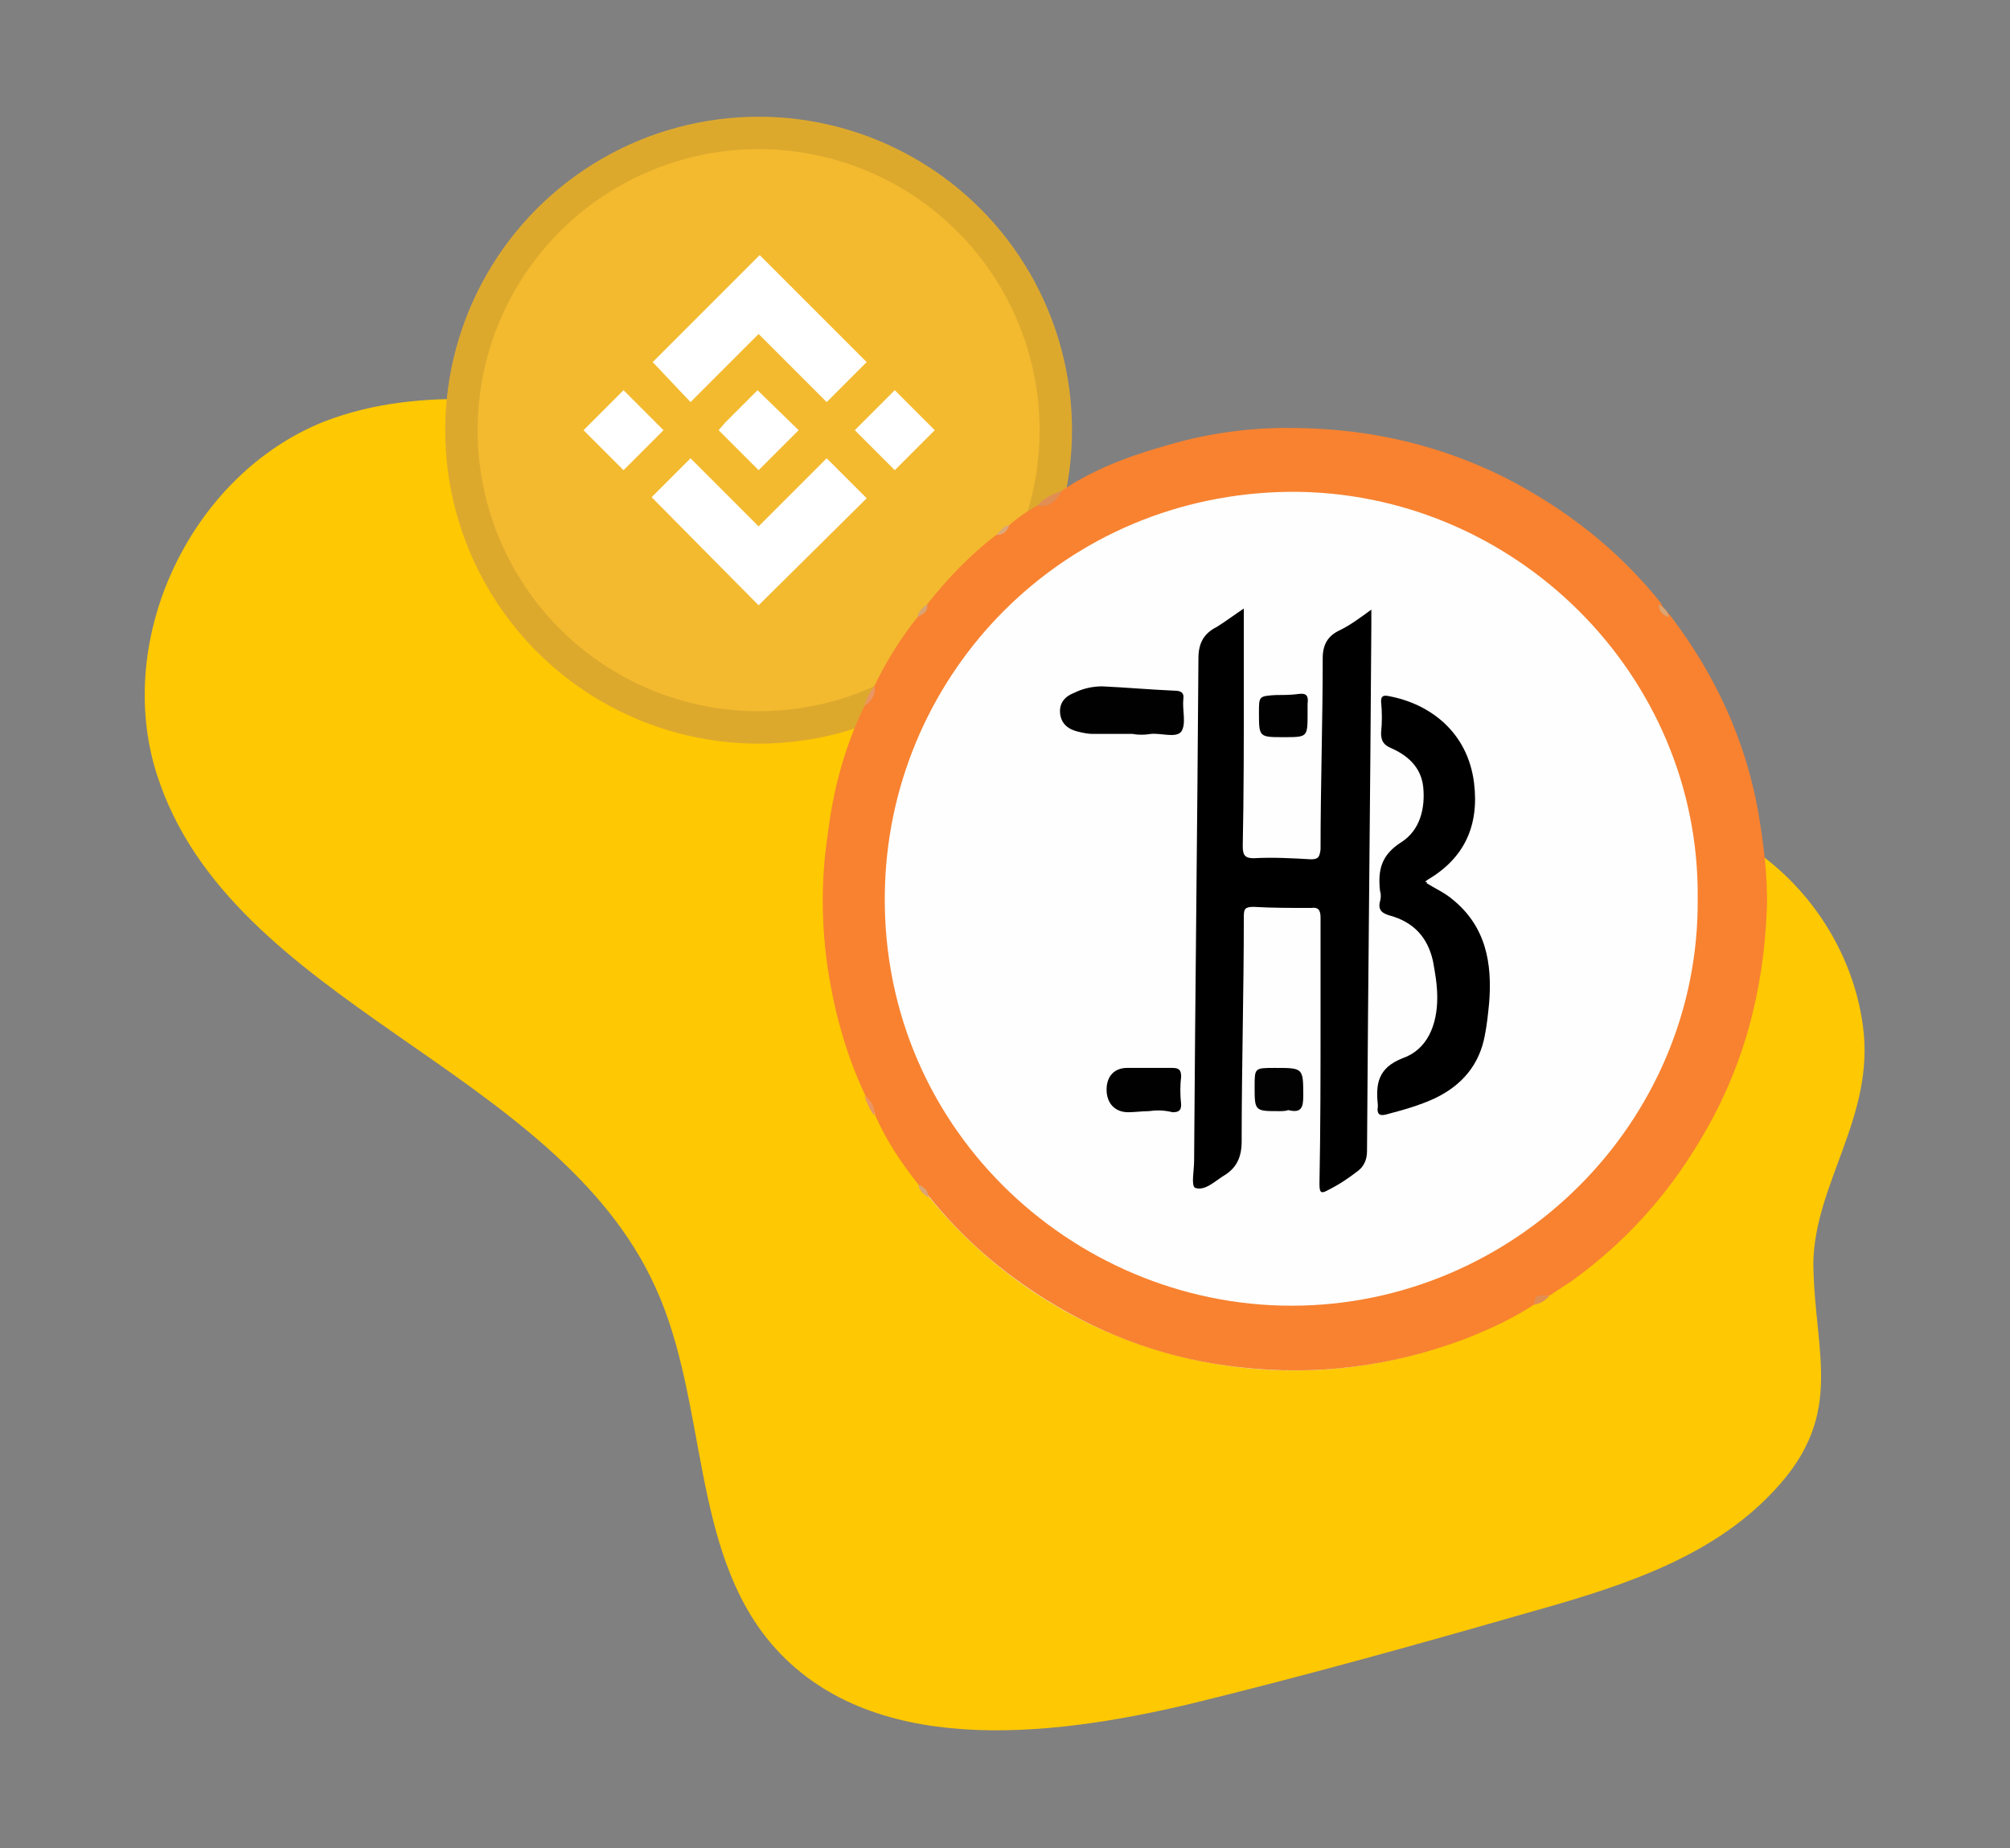 <?xml version="1.0" encoding="utf-8"?>
<!-- Generator: Adobe Illustrator 24.0.2, SVG Export Plug-In . SVG Version: 6.00 Build 0)  -->
<svg version="1.1" id="Layer_1" xmlns:v="https://vecta.io/nano"
	 xmlns="http://www.w3.org/2000/svg" xmlns:xlink="http://www.w3.org/1999/xlink" x="0px" y="0px" viewBox="0 0 186 171"
	 style="enable-background:new 0 0 186 171;" xml:space="preserve">
<rect x="0" y="0" width="186" height="171" fill="#808080" stroke="none"/>
<style type="text/css">
	.st0{fill:#FEC803;}
	.st1{fill:#F3BA2F;}
	.st2{opacity:0.1;fill:none;stroke:#191326;stroke-width:3;enable-background:new    ;}
	.st3{fill:#FFFFFF;}
	.st4{opacity:0.1;fill:none;stroke:#565656;stroke-width:2.837;enable-background:new    ;}
	.st5{fill:#F88230;}
	.st6{fill:#E18E54;}
	.st7{fill:#E28E53;}
	.st8{fill:#E99664;}
	.st9{fill:#EA9564;}
	.st10{fill:#DEA777;}
	.st11{fill:#DAA373;}
	.st12{fill:#DBA471;}
	.st13{fill:#DBA473;}
	.st14{fill:#FEFEFE;}
	.st15{fill:#010101;}
	.st16{fill:#020202;}
</style>
<g>
	<path class="st0" d="M172.4,95c-1-7.8-6.2-14.9-13.3-18.2c-8.6-4-18.7-2.6-27.8-5.3c-11.8-3.5-20.4-13.3-30.9-19.8
		C88,44.1,73.2,41.4,58.8,38.8C49.2,37.1,39.1,35.5,30,39c-12.3,4.9-19.5,20-15.5,32.6c6.8,21.4,37,27.1,46.2,47.6
		c4.8,10.6,3.2,24.1,10.7,32.9c9,10.5,25.5,8.7,38.9,5.5c10.2-2.5,20.3-5.3,30.4-8.2c8.2-2.3,16.8-4.8,22.8-10.8
		c7.5-7.4,4.4-13.1,4.3-21.7C167.9,109.5,173.5,103.3,172.4,95z"/>
</g>
<circle class="st1" cx="70.2" cy="39.8" r="29"/>
<circle class="st2" cx="70.2" cy="39.8" r="27.5"/>
<g id="Layer_x0020_1">
	<g id="_1421344023328">
		<path class="st3" d="M161.9,93.8c-5.8,23.3-29.4,37.5-52.7,31.7c-23.3-5.8-37.5-29.4-31.7-52.7c5.8-23.3,29.4-37.5,52.7-31.7
			C153.5,46.9,167.7,70.5,161.9,93.8L161.9,93.8L161.9,93.8z"/>
	</g>
</g>
<circle class="st4" cx="119.7" cy="83.3" r="42.1"/>
<g>
	<path class="st3" d="M63.9,37.2l6.3-6.3l6.3,6.3l3.7-3.7l-9.9-9.9l-9.9,9.9L63.9,37.2z M54,39.8l3.7-3.7l3.7,3.7l-3.7,3.7L54,39.8z
		 M63.9,42.4l6.3,6.3l6.3-6.3l3.7,3.7l-10,9.9l-9.9-10l0,0L63.9,42.4z M79.1,39.8l3.7-3.7l3.7,3.7l-3.7,3.7L79.1,39.8z M73.9,39.8
		L73.9,39.8L73.9,39.8l-3.7,3.7l-3.7-3.7l0,0l0,0l0.6-0.7l0.3-0.3l2.7-2.7L73.9,39.8L73.9,39.8z"/>
</g>
<g>
	<path class="st5" d="M85,109.6c-1.6-2-3-4.1-4-6.4c-0.2-0.7-0.5-1.3-0.9-1.8c-1.9-4-3-8.2-3.6-12.5c-0.5-3.9-0.5-7.8,0.1-11.7
		C77.1,73,78.2,69,80,65.3c0.4-0.6,0.7-1.2,0.9-1.8c1.1-2.3,2.4-4.4,4-6.4c0.3-0.4,0.7-0.7,0.9-1.2c1.9-2.4,4-4.6,6.5-6.5
		c0.5-0.2,0.8-0.6,1.2-0.9c0.8-0.7,1.7-1.3,2.6-1.8c0.9-0.3,1.6-0.7,2.3-1.4c2.7-1.8,5.8-3,8.9-3.9c4.2-1.3,8.4-1.9,12.8-1.8
		c6.8,0.1,13.2,1.6,19.2,4.6c5.6,2.9,10.4,6.6,14.4,11.6c0.2,0.5,0.6,0.8,0.9,1.2c4.1,5.4,6.9,11.4,8.1,18.1c0.5,3,0.9,6,0.8,9
		c-0.3,7.7-2.2,14.9-6.3,21.6c-3,5-6.8,9.2-11.6,12.7c-0.7,0.5-1.4,0.9-2.1,1.4c-0.5,0.2-1.1,0.3-1.4,0.8c-2.1,1.4-4.3,2.4-6.6,3.3
		c-6.7,2.5-13.6,3.4-20.7,2.6c-6.5-0.7-12.4-2.8-17.9-6.2c-4.2-2.6-7.9-5.8-11-9.7C85.7,110.3,85.2,110,85,109.6z"/>
	<path class="st6" d="M98.3,45.4c-0.5,0.8-1.1,1.6-2.3,1.4C96.6,46,97.5,45.7,98.3,45.4z"/>
	<path class="st7" d="M142,120.7c-0.1-1.2,0.8-0.8,1.4-0.8C143,120.3,142.6,120.6,142,120.7z"/>
	<path class="st8" d="M80.9,63.5c0.2,0.8-0.3,1.4-0.9,1.8C80.2,64.6,80.5,64,80.9,63.5z"/>
	<path class="st9" d="M80,101.4c0.6,0.4,1,1,0.9,1.8C80.5,102.7,80.2,102,80,101.4z"/>
	<path class="st10" d="M93.4,48.6c-0.2,0.5-0.5,0.9-1.2,0.9C92.6,49.1,92.9,48.6,93.4,48.6z"/>
	<path class="st11" d="M85.8,55.9c0.1,0.7-0.4,0.9-0.9,1.2C85,56.5,85.4,56.2,85.8,55.9z"/>
	<path class="st12" d="M154.4,57.1c-0.5-0.2-0.9-0.5-0.9-1.2C153.9,56.2,154.4,56.5,154.4,57.1z"/>
	<path class="st13" d="M85,109.6c0.5,0.2,0.9,0.5,0.9,1.2C85.4,110.4,85,110.1,85,109.6z"/>
	<path class="st14" d="M157.1,83.1c0.2,20.7-16.9,37.7-37.6,37.7c-20.3,0-38.4-16.7-37.6-39c0.7-19.6,16.5-36.1,37.5-36.3
		C140.1,45.4,157.3,62.4,157.1,83.1z"/>
	<path d="M115.1,56.3c0,2.5,0,4.9,0,7.3c0,4.9,0,9.8-0.1,14.7c0,0.8,0.2,1.1,1,1.1c1.8-0.1,3.6,0,5.3,0.1c0.7,0,0.8-0.2,0.9-0.9
		c0-5.9,0.2-11.8,0.2-17.7c0-1.3,0.5-2.1,1.6-2.6c1-0.5,1.8-1.1,2.9-1.9c0,0.6,0,1,0,1.5c-0.1,16.2-0.3,32.4-0.4,48.6
		c0,0.8-0.3,1.4-0.8,1.8c-0.9,0.7-1.8,1.3-2.8,1.8c-0.7,0.4-0.8,0.2-0.8-0.6c0.1-5.2,0.1-10.3,0.1-15.5c0-3,0-6.1,0-9.1
		c0-0.7-0.2-1-0.9-0.9c-1.8,0-3.6,0-5.3-0.1c-0.8,0-0.9,0.2-0.9,0.9c0,6.9-0.2,13.9-0.2,20.8c0,1.5-0.5,2.5-1.7,3.2
		c-0.8,0.5-1.7,1.4-2.6,1.1c-0.4-0.2-0.1-1.6-0.1-2.5c0.1-15.5,0.3-31,0.4-46.5c0-1.4,0.5-2.3,1.7-2.9
		C113.4,57.5,114.2,56.9,115.1,56.3z"/>
	<path d="M132,81.7c0.8,0.5,1.7,0.9,2.4,1.5c3.1,2.5,3.7,5.9,3.4,9.6c-0.1,1-0.2,2-0.4,3c-0.5,2.7-2.1,4.6-4.6,5.8
		c-1.5,0.7-3,1.1-4.5,1.5c-0.7,0.2-0.9-0.1-0.8-0.7c0-0.1,0-0.1,0-0.2c-0.2-1.9,0-3.4,2.3-4.3c2.3-0.8,3.2-3.1,3.2-5.6
		c0-1.2-0.2-2.3-0.4-3.4c-0.5-2.2-1.8-3.6-4-4.2c-0.7-0.2-1.1-0.5-0.9-1.3c0.1-0.3,0.1-0.7,0-1c-0.2-1.9,0.1-3.3,2-4.5
		c1.7-1.1,2.2-3.1,2-5.1c-0.2-1.8-1.4-2.9-3-3.6c-0.7-0.3-0.9-0.7-0.9-1.4c0.1-1,0.1-1.9,0-2.9c0-0.5,0.2-0.6,0.7-0.5
		c3.8,0.7,7.3,3.3,7.9,8c0.5,4-0.9,7-4.3,9c-0.1,0.1-0.2,0.1-0.2,0.2C132.1,81.6,132.1,81.6,132,81.7z"/>
	<path class="st15" d="M104.8,67.9c-1.2,0-2.4,0-3.7,0c-0.4,0-0.9-0.1-1.3-0.2c-0.9-0.2-1.6-0.7-1.7-1.7c-0.1-1,0.5-1.6,1.3-1.9
		c0.8-0.4,1.7-0.6,2.6-0.6c2.2,0.1,4.4,0.3,6.7,0.4c0.6,0,0.9,0.2,0.8,0.8c-0.1,1,0.3,2.3-0.2,3c-0.5,0.6-1.9,0.1-2.8,0.2
		C105.9,68,105.3,68,104.8,67.9C104.8,68,104.8,68,104.8,67.9z"/>
	<path class="st15" d="M106.3,102.8c-0.6,0-1.3,0.1-1.9,0.1c-1.2,0-2-0.8-2-2.1c0-1.2,0.7-2,1.9-2c1.4,0,2.8,0,4.2,0
		c0.6,0,0.8,0.2,0.8,0.8c-0.1,0.8-0.1,1.7,0,2.6c0,0.6-0.3,0.7-0.8,0.7C107.7,102.7,107,102.7,106.3,102.8
		C106.3,102.7,106.3,102.8,106.3,102.8z"/>
	<path class="st16" d="M118.4,102.8c-2.3,0-2.3,0-2.3-2.3c0-1.7,0-1.7,1.9-1.7c2.6,0,2.6,0,2.6,2.6c0,1.1-0.2,1.6-1.4,1.3
		C119,102.8,118.6,102.8,118.4,102.8z"/>
	<path class="st15" d="M118.8,68.2c-2.3,0-2.3,0-2.3-2.3c0-1.5,0-1.5,1.6-1.6c0.7,0,1.4,0,2.1-0.1c0.7-0.1,0.9,0.2,0.8,0.9
		c0,0.3,0,0.6,0,0.9C121,68.2,121,68.2,118.8,68.2z"/>
</g>
</svg>

